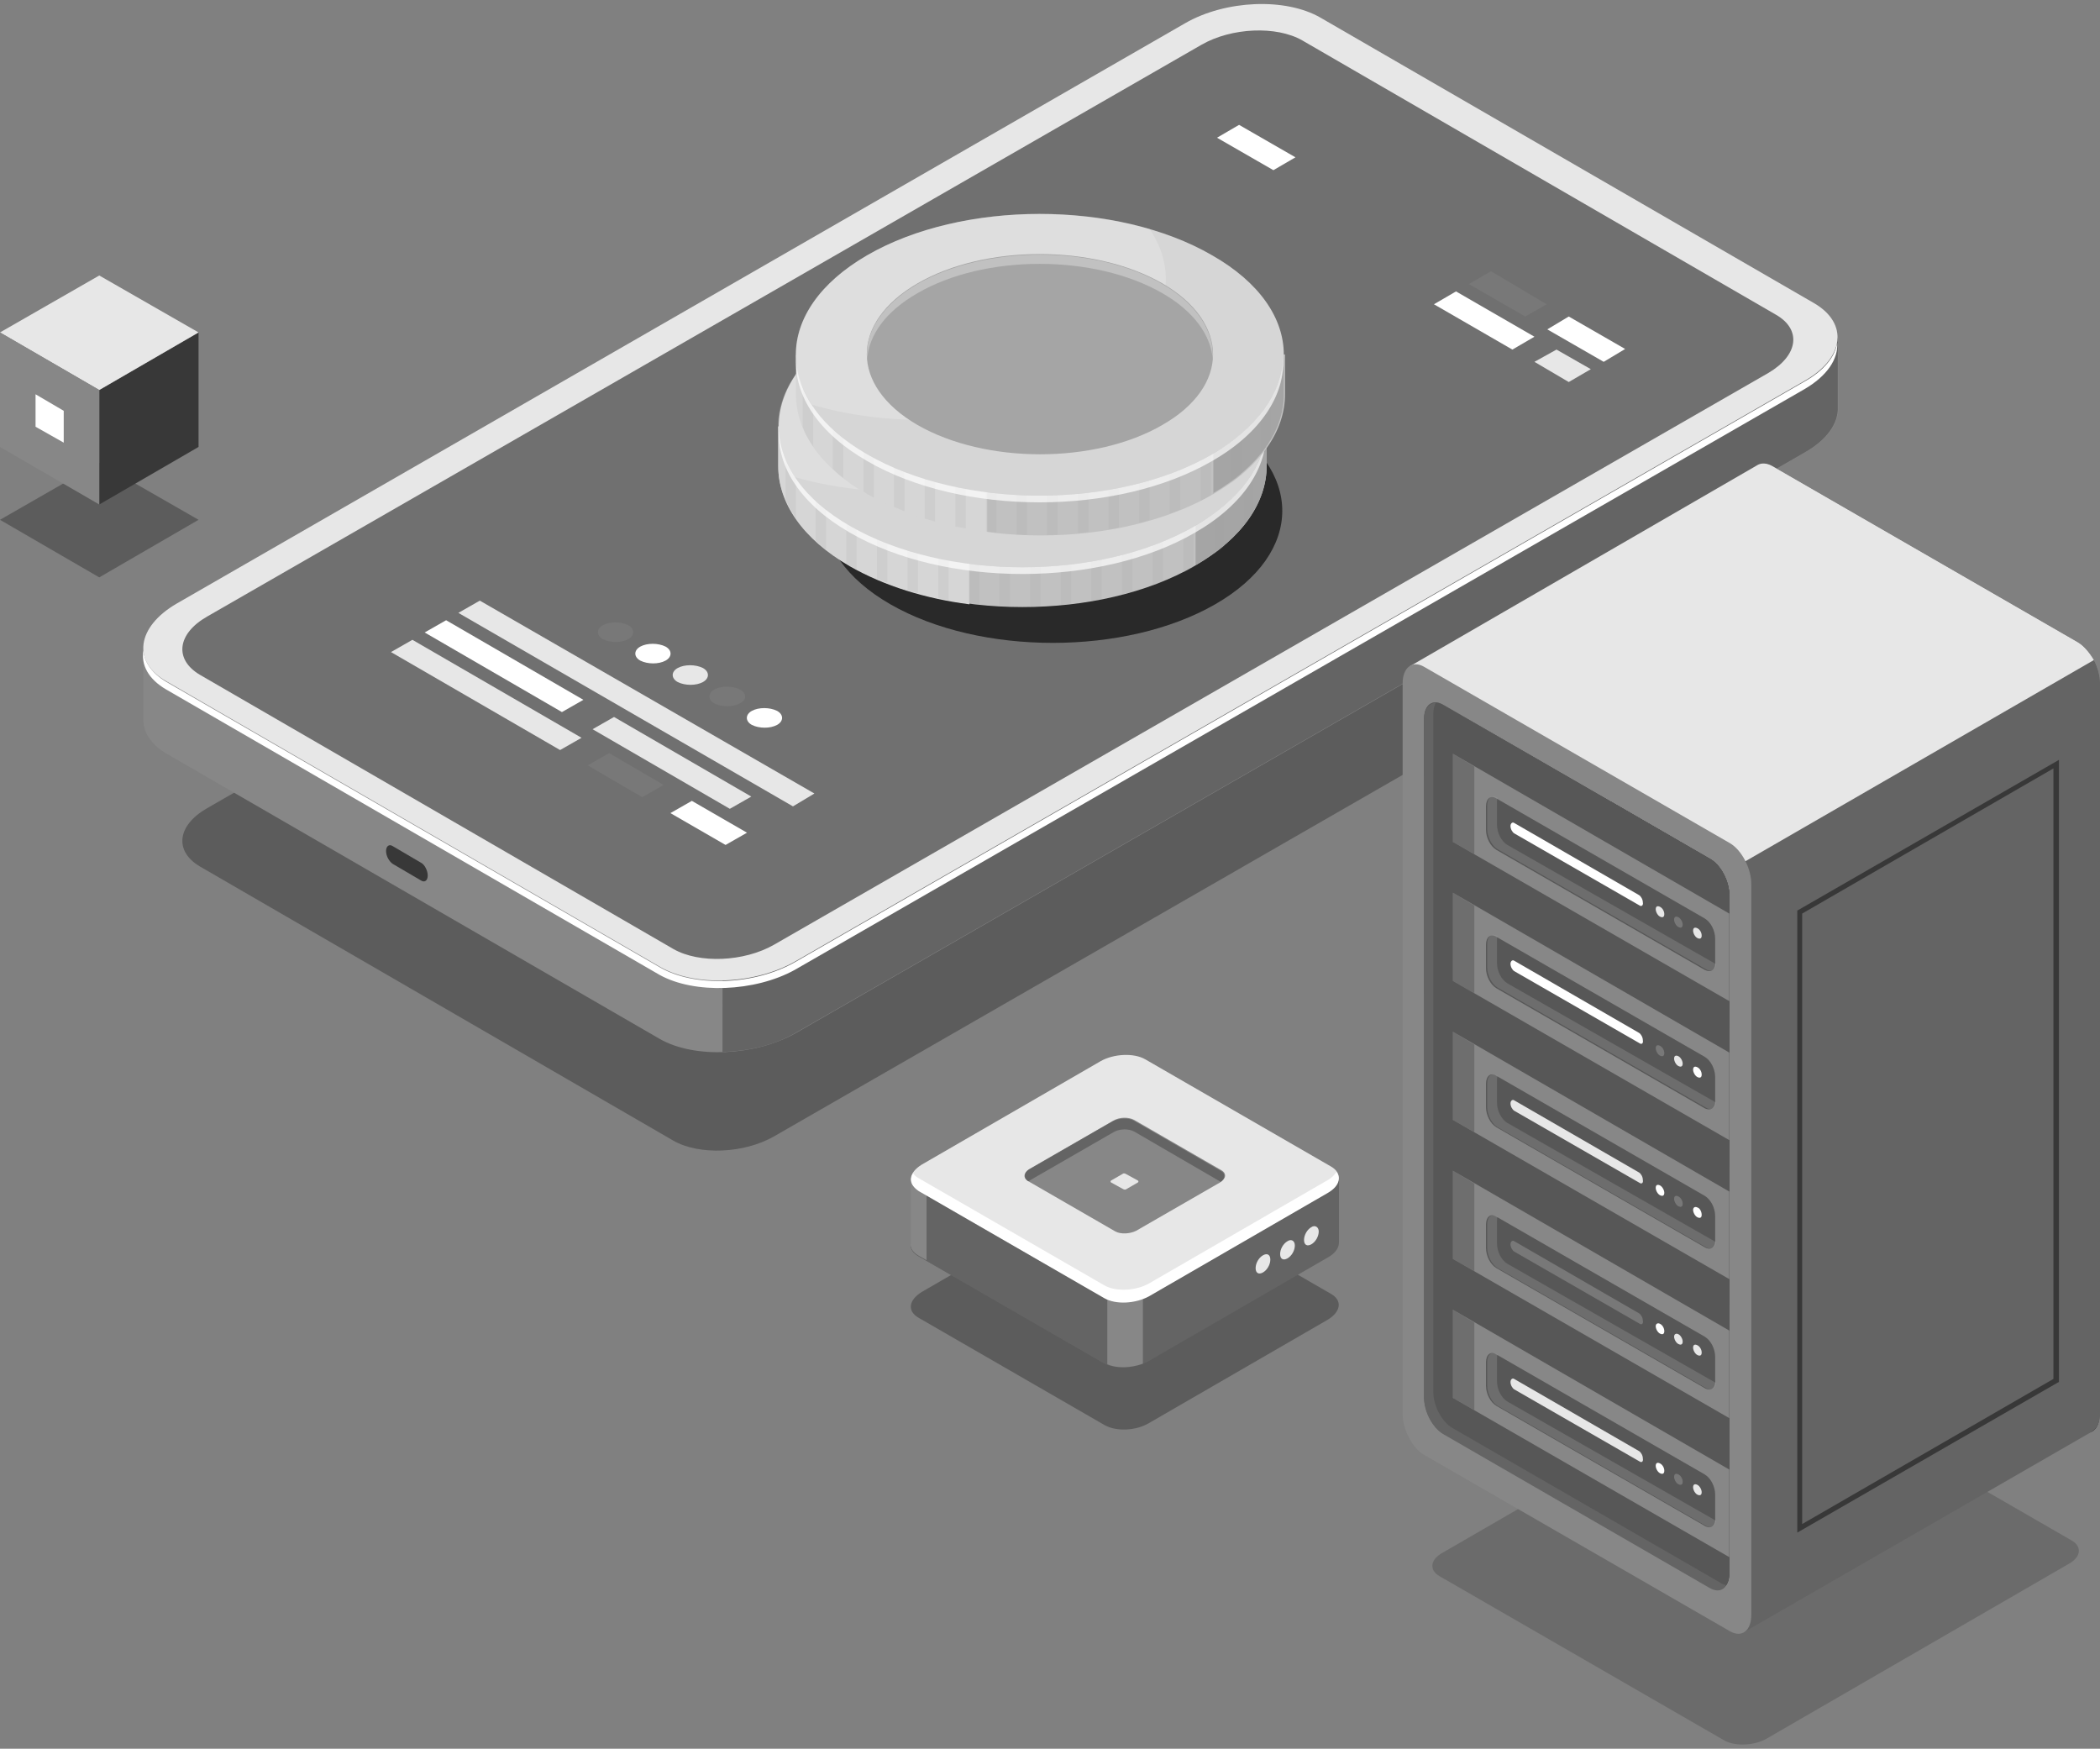 <svg width="496" height="413" viewBox="0 0 496 413" fill="none" xmlns="http://www.w3.org/2000/svg">
<rect x="0" y="0" width="496" height="413" fill="#808080" stroke="none"/>
<path opacity="0.5" d="M419.447 119.584L307.566 54.797C301.487 51.326 290.921 51.76 283.829 55.809L48.921 190.878C41.829 194.928 41.105 201.001 47.184 204.617L159.066 269.404C165.145 272.874 175.71 272.441 182.803 268.391L417.71 133.322C424.803 129.273 425.526 123.054 419.447 119.584Z" fill="#383838"/>
<path d="M155.882 245.398L39.369 178.008C35.605 175.838 33.724 172.801 33.869 169.765V152.845L40.382 160.365C40.816 160.075 41.25 159.786 41.684 159.497L280.066 22.403C289.474 16.907 303.803 16.329 312.053 21.101L426.974 87.624C429.29 85.021 434.211 79.67 434.211 79.67V96.156C434.355 99.916 431.75 103.821 426.395 106.857L188.013 243.952C178.316 249.447 163.987 250.025 155.882 245.398Z" fill="#878787"/>
<path d="M92.776 204.038L99.434 207.943C100.303 208.521 101.026 207.943 101.026 206.786C101.026 205.629 100.303 204.183 99.434 203.749L92.776 199.844C91.908 199.266 91.184 199.844 91.184 201.001C91.184 202.158 91.908 203.46 92.776 204.038Z" fill="#383838"/>
<path d="M279.921 22.403C289.329 16.907 303.658 16.329 311.908 21.101L426.829 87.624C429.145 85.021 434.066 79.67 434.066 79.67V96.156C434.211 99.916 431.606 103.821 426.25 106.857L187.869 243.952C182.948 246.844 176.724 248.29 170.645 248.435L170.79 85.31L279.921 22.403Z" fill="#646464"/>
<path d="M428.421 71.572L311.908 4.182C303.658 -0.591 289.474 -0.012 279.921 5.483L41.684 142.577C32.276 148.073 31.119 156.316 39.369 160.943L155.882 228.333C164.132 233.106 178.316 232.527 187.869 227.032L426.25 89.938C435.658 84.587 436.671 76.344 428.421 71.572Z" fill="#E7E7E7"/>
<path d="M155.737 230.213L39.224 162.823C35.026 160.365 33.29 157.039 33.868 153.568C34.013 156.316 35.895 159.063 39.368 161.088L155.882 228.478C164.132 233.25 178.316 232.672 187.869 227.176L426.25 90.082C430.882 87.479 433.487 84.153 433.921 80.972C434.211 84.732 431.605 88.781 426.105 91.962L187.724 229.056C178.316 234.263 163.987 234.841 155.737 230.213Z" fill="white"/>
<path d="M419.447 74.319L307.566 9.532C301.487 6.062 290.921 6.495 283.829 10.544L48.921 145.614C41.829 149.663 41.105 155.737 47.184 159.352L159.066 224.14C165.145 227.61 175.71 227.176 182.803 223.127L417.71 88.058C424.803 83.864 425.526 77.79 419.447 74.319Z" fill="#707070"/>
<path d="M187.289 190.444L108.263 144.746L113.329 141.854L192.355 187.408L187.289 190.444Z" fill="#E7E7E7"/>
<path d="M132.29 177.14L92.342 154.002L97.408 151.109L137.355 174.248L132.29 177.14Z" fill="#E7E7E7"/>
<path d="M151.684 188.275L138.803 180.755L143.869 177.863L156.75 185.383L151.684 188.275Z" fill="#787878"/>
<path d="M171.369 199.555L158.342 192.035L163.408 189.143L176.434 196.663L171.369 199.555Z" fill="white"/>
<path d="M132.724 168.174L100.303 149.374L105.369 146.482L137.79 165.282L132.724 168.174Z" fill="white"/>
<path d="M172.382 191.023L139.961 172.223L145.027 169.331L177.448 188.131L172.382 191.023Z" fill="#E7E7E7"/>
<path d="M148.355 150.965C146.763 151.832 144.158 151.832 142.421 150.965C140.829 150.097 140.829 148.506 142.421 147.639C144.013 146.771 146.618 146.771 148.355 147.639C149.947 148.506 149.947 150.097 148.355 150.965Z" fill="#787878"/>
<path d="M157.184 156.026C155.592 156.894 152.987 156.894 151.25 156.026C149.658 155.159 149.658 153.568 151.25 152.7C152.842 151.833 155.448 151.833 157.184 152.7C158.777 153.568 158.777 155.159 157.184 156.026Z" fill="white"/>
<path d="M166.013 161.088C164.421 161.955 161.816 161.955 160.079 161.088C158.487 160.22 158.487 158.629 160.079 157.762C161.671 156.894 164.276 156.894 166.013 157.762C167.605 158.629 167.605 160.22 166.013 161.088Z" fill="#E7E7E7"/>
<path d="M174.698 166.149C173.106 167.017 170.5 167.017 168.763 166.149C167.171 165.282 167.171 163.691 168.763 162.823C170.356 161.955 172.961 161.955 174.698 162.823C176.434 163.691 176.434 165.282 174.698 166.149Z" fill="#787878"/>
<path d="M183.526 171.211C181.934 172.078 179.329 172.078 177.592 171.211C176 170.343 176 168.752 177.592 167.885C179.184 167.017 181.789 167.017 183.526 167.885C185.118 168.752 185.118 170.343 183.526 171.211Z" fill="white"/>
<path d="M360.25 74.753L346.934 67.089L352.145 64.052L365.316 71.861L360.25 74.753Z" fill="#787878"/>
<path d="M378.776 85.455L365.46 77.79L370.526 74.753L383.842 82.418L378.776 85.455Z" fill="white"/>
<path d="M300.763 40.191L287.447 32.526L292.658 29.489L305.974 37.154L300.763 40.191Z" fill="white"/>
<path d="M357.21 82.562L338.684 71.861L343.895 68.824L362.421 79.525L357.21 82.562Z" fill="white"/>
<path d="M370.526 90.227L362.421 85.455L367.631 82.562L375.737 87.19L370.526 90.227Z" fill="#E7E7E7"/>
<path opacity="0.5" d="M23.447 136.359L0 122.765L23.447 109.316L46.895 122.765L23.447 136.359Z" fill="#383838"/>
<path d="M46.895 105.556L23.447 119.15V92.107L46.895 78.513V105.556Z" fill="#383838"/>
<path d="M23.447 92.107L0 78.513L23.447 65.064L46.895 78.513L23.447 92.107Z" fill="#E7E7E7"/>
<path d="M23.447 119.15L0 105.556V78.513L23.447 92.107V119.15Z" fill="#878787"/>
<path d="M15.052 104.544L8.395 100.784V93.119L15.052 97.024V104.544Z" fill="white"/>
<path d="M287.013 142.722C265.882 154.869 231.434 154.869 210.303 142.722C189.171 130.574 189.171 110.762 210.303 98.47C231.434 86.322 265.882 86.322 287.013 98.47C308.145 110.762 308.145 130.574 287.013 142.722Z" fill="#292929"/>
<path d="M299.026 100.639H296.711C294.105 95.433 289.184 90.661 282.237 86.467C259.803 73.452 223.184 73.452 200.75 86.467C193.658 90.516 188.882 95.433 186.276 100.639H183.816V110.039C183.816 118.571 189.461 127.104 200.75 133.611C223.184 146.626 259.803 146.626 282.237 133.611C293.526 127.104 299.171 118.571 299.171 110.039V100.639H299.026Z" fill="#C1C1C1"/>
<path d="M228.974 77.645C218.553 78.947 208.711 81.984 200.75 86.612C193.658 90.661 188.882 95.578 186.276 100.784H183.816V110.184C183.816 118.716 189.461 127.248 200.75 133.756C208.855 138.383 218.697 141.42 228.974 142.722V77.645Z" fill="#D6D6D6"/>
<path d="M282.382 133.467C293.527 126.959 299.171 118.571 299.171 110.039V100.639H296.711C294.54 96.301 290.632 92.107 285.132 88.347H282.382V133.467Z" fill="#A5A5A5"/>
<g opacity="0.4">
<path opacity="0.4" d="M296.131 99.627C295.408 98.47 294.539 97.168 293.671 96.011V124.211C294.684 123.054 295.408 121.753 296.131 120.596V99.627Z" fill="#A5A5A5"/>
<path opacity="0.4" d="M200.75 86.612C197.566 88.347 194.961 90.371 192.645 92.396V127.682C193.369 128.405 194.237 129.128 195.106 129.851V91.528H199.882V133.033C200.171 133.177 200.461 133.322 200.75 133.611C201.329 133.9 201.908 134.19 202.342 134.479V91.528H207.119V136.648C207.987 136.937 208.711 137.371 209.579 137.66V91.528H214.356V139.396C215.224 139.685 215.948 139.83 216.816 140.119V91.528H221.592V141.276C222.461 141.42 223.184 141.565 224.053 141.709V91.528H228.829V142.433C229.698 142.577 230.421 142.577 231.29 142.722V91.528H236.066V143.156C236.935 143.156 237.803 143.3 238.527 143.3V91.528H243.303V143.3C244.171 143.3 245.04 143.3 245.763 143.156V91.528H250.54V142.866C251.408 142.722 252.277 142.722 253 142.577V91.528H257.777V141.999C258.645 141.854 259.513 141.709 260.237 141.565V91.528H265.013V140.408C265.882 140.263 266.75 139.974 267.474 139.685V91.528H272.25V138.239C273.119 137.95 273.987 137.66 274.711 137.226V91.528H279.487V135.202C280.356 134.768 281.224 134.334 281.948 133.9V91.528H286.724V130.863C287.592 130.285 288.461 129.562 289.185 128.983V91.528H289.619C287.592 89.793 285.132 88.058 282.527 86.467C277.316 83.43 271.237 81.116 264.869 79.525H218.698C212.04 81.261 205.961 83.575 200.75 86.612Z" fill="#A5A5A5"/>
<path opacity="0.4" d="M188.013 97.747C187.29 98.759 186.711 99.627 186.276 100.639H185.553V117.848C186.132 119.439 187 120.885 188.013 122.331V97.747Z" fill="#A5A5A5"/>
</g>
<path d="M282.237 124.211C259.803 137.226 223.185 137.226 200.75 124.211C178.316 111.196 178.316 90.227 200.75 77.212C223.185 64.196 259.803 64.196 282.237 77.212C304.672 90.227 304.672 111.196 282.237 124.211Z" fill="#D6D6D6"/>
<path opacity="0.2" d="M254.303 106.424C270.803 96.879 275.29 82.996 267.329 71.138C245.763 64.775 218.698 66.944 200.605 77.356C184.105 86.901 179.619 100.784 187.579 112.642C209.29 118.86 236.355 116.836 254.303 106.424Z" fill="white"/>
<path opacity="0.7" d="M282.237 124.211C259.803 137.226 223.184 137.226 200.75 124.211C189.895 117.993 184.25 109.75 183.961 101.507C183.527 110.328 189.171 119.15 200.75 125.802C223.184 138.817 259.803 138.817 282.237 125.802C293.816 119.15 299.461 110.184 299.027 101.507C298.737 109.75 293.092 117.848 282.237 124.211Z" fill="white"/>
<path d="M270.369 117.414C254.448 126.67 228.54 126.67 212.474 117.414C196.553 108.159 196.553 93.264 212.474 84.008C228.395 74.753 254.303 74.753 270.369 84.008C286.29 93.264 286.29 108.159 270.369 117.414Z" fill="#A5A5A5"/>
<path d="M212.474 86.178C228.395 76.922 254.303 76.922 270.369 86.178C277.895 90.516 281.803 96.156 282.237 101.796C282.671 95.433 278.764 88.925 270.369 84.008C254.448 74.753 228.54 74.753 212.474 84.008C204.079 88.925 200.027 95.433 200.606 101.796C201.04 96.011 205.092 90.516 212.474 86.178Z" fill="#C1C1C1"/>
<path d="M261.54 89.504L258.356 90.371L259.224 90.661L256.185 92.396C253.724 91.095 250.974 90.516 248.369 90.516C245.619 90.516 243.158 91.239 240.843 92.541C239.974 93.119 239.106 93.698 238.527 94.132C237.948 94.71 237.514 95.288 237.369 95.867C237.079 96.445 236.935 97.024 236.935 97.602C236.935 98.181 236.935 98.759 236.935 99.482L237.369 102.374C237.514 103.242 237.514 103.821 237.514 104.399C237.514 104.978 237.224 105.411 236.79 105.99C236.356 106.568 235.777 107.002 234.908 107.581C233.461 108.448 232.158 108.448 231 107.87C230.132 107.436 229.987 106.713 230.277 105.99C230.711 105.267 231.869 104.254 233.75 103.242V101.073L231 102.085L227.093 100.495C224.777 101.941 223.185 103.387 222.461 104.688L222.027 104.254V106.424C222.027 107.87 223.185 109.316 225.356 110.762L223.764 111.63L221.737 110.618V112.787L223.619 113.799L227.237 111.63C229.553 112.642 232.014 113.221 234.619 113.076C237.224 112.931 239.54 112.353 241.566 111.196C242.579 110.617 243.448 110.039 244.027 109.316C244.606 108.738 245.185 108.014 245.474 107.291C245.764 106.568 245.908 105.99 246.053 105.267C246.053 104.688 246.053 103.965 246.053 103.098L245.764 100.35C245.764 99.771 245.619 99.338 245.619 99.193C245.619 98.904 245.619 98.615 245.764 98.181C245.908 97.747 246.053 97.313 246.343 97.024C246.632 96.735 247.066 96.301 247.645 96.011C248.224 95.722 248.948 95.433 249.672 95.288C250.395 95.144 251.119 95.288 251.698 95.578C251.987 95.722 252.277 95.867 252.277 96.011C252.422 96.156 252.422 96.301 252.422 96.301L249.237 97.024V99.193L255.75 102.085C256.329 101.796 256.764 101.507 257.198 101.073C257.632 100.784 258.066 100.495 258.5 100.061C258.935 99.627 259.369 99.193 259.658 98.904C259.948 98.47 260.093 98.036 260.237 97.602C260.237 97.313 260.382 97.168 260.382 97.024V94.999L259.514 95.144C259.079 94.565 258.5 94.132 257.777 93.698L261.25 91.673V89.504H261.54Z" fill="#C1C1C1"/>
<path d="M221.882 110.617L225.5 108.593C223.04 107.002 221.882 105.411 222.171 103.821C222.461 102.23 224.053 100.495 227.237 98.47L233.895 101.218C232.013 102.374 230.856 103.242 230.421 103.965C229.987 104.688 230.277 105.267 231.145 105.845C232.303 106.568 233.606 106.424 235.053 105.556C235.921 105.122 236.5 104.544 236.934 103.965C237.369 103.387 237.513 102.808 237.658 102.374C237.658 101.796 237.658 101.218 237.513 100.35L237.079 97.458C236.934 96.734 236.934 96.156 237.079 95.578C237.079 94.999 237.224 94.565 237.513 93.842C237.803 93.264 238.092 92.685 238.671 92.107C239.25 91.528 239.974 90.95 240.987 90.516C243.303 89.215 245.908 88.492 248.513 88.492C251.263 88.492 253.869 89.07 256.329 90.371L259.803 88.347L261.684 89.504L258.211 91.528C258.934 91.962 259.513 92.541 259.948 92.975C260.382 93.553 260.671 93.987 260.671 94.421C260.816 94.855 260.816 95.288 260.671 95.867C260.527 96.301 260.382 96.734 260.092 97.168C259.803 97.602 259.513 97.891 258.934 98.325C258.5 98.759 258.066 99.048 257.632 99.338C257.198 99.627 256.763 99.916 256.184 100.35L249.671 97.458C250.106 97.168 250.54 96.879 250.829 96.734C251.119 96.59 251.408 96.301 251.842 96.011C252.132 95.722 252.421 95.578 252.566 95.433C252.711 95.288 252.856 94.999 252.856 94.855C252.856 94.71 252.856 94.421 252.711 94.276C252.566 94.132 252.421 93.987 252.132 93.842C251.553 93.553 250.829 93.408 250.106 93.553C249.382 93.698 248.658 93.842 248.079 94.276C247.5 94.565 247.066 94.999 246.777 95.288C246.487 95.578 246.198 96.011 246.198 96.445C246.053 96.879 246.053 97.313 246.053 97.458C246.053 97.747 246.053 98.181 246.198 98.615L246.487 101.362C246.632 102.085 246.632 102.808 246.487 103.531C246.487 104.11 246.198 104.833 245.908 105.556C245.619 106.279 245.184 106.858 244.461 107.581C243.882 108.159 243.013 108.882 242 109.461C239.974 110.617 237.658 111.196 235.053 111.341C232.448 111.485 229.987 110.907 227.671 109.894L224.053 112.064L221.882 110.617Z" fill="#D6D6D6"/>
<path d="M303.224 83.719H300.908C298.303 78.513 293.382 73.741 286.435 69.547C264 56.532 227.382 56.532 204.948 69.547C197.856 73.596 193.079 78.513 190.474 83.719H188.158V93.119C188.158 101.651 193.803 110.184 205.092 116.691C227.527 129.707 264.145 129.707 286.579 116.691C297.869 110.184 303.513 101.651 303.513 93.119V83.719H303.224Z" fill="#C1C1C1"/>
<path d="M233.026 60.726C222.605 62.027 212.763 65.064 204.803 69.692C197.711 73.741 192.934 78.658 190.329 83.864H188.013V93.264C188.013 101.796 193.658 110.328 204.947 116.836C213.053 121.464 222.895 124.5 233.171 125.802V60.726H233.026Z" fill="#D6D6D6"/>
<path d="M286.435 116.547C297.579 110.039 303.224 101.651 303.224 93.119V83.719H300.908C298.737 79.381 294.829 75.187 289.329 71.427H286.579V116.547H286.435Z" fill="#A5A5A5"/>
<g opacity="0.4">
<path opacity="0.4" d="M300.184 82.707C299.46 81.55 298.592 80.249 297.724 79.092V107.291C298.737 106.134 299.46 104.833 300.184 103.676V82.707Z" fill="#A5A5A5"/>
<path opacity="0.4" d="M204.803 69.692C201.619 71.427 199.014 73.452 196.698 75.476V110.762C197.421 111.485 198.29 112.208 199.158 112.931V74.609H203.935V116.113C204.224 116.257 204.514 116.402 204.803 116.691C205.382 116.98 205.961 117.27 206.395 117.559V74.609H211.171V119.728C212.04 120.017 212.764 120.451 213.632 120.74V74.609H218.408V122.476C219.277 122.765 220 122.91 220.869 123.199V74.609H225.645V124.356C226.514 124.5 227.237 124.645 228.106 124.79V74.609H232.882V125.513C233.75 125.657 234.474 125.657 235.343 125.802V74.609H240.119V126.236C240.987 126.236 241.856 126.38 242.579 126.38V74.609H247.356V126.38C248.224 126.38 249.092 126.38 249.816 126.236V74.609H254.592V125.947C255.461 125.802 256.329 125.802 257.053 125.657V74.609H261.829V125.079C262.698 124.934 263.566 124.79 264.29 124.645V74.609H269.066V123.488C269.935 123.344 270.803 123.054 271.527 122.765V74.609H276.303V121.319C277.171 121.03 278.04 120.74 278.764 120.307V74.609H283.54V118.282C284.408 117.848 285.277 117.414 286 116.98V74.609H290.777V113.944C291.645 113.365 292.514 112.642 293.237 112.064V74.609H293.671C291.645 72.873 289.185 71.138 286.579 69.547C281.369 66.51 275.29 64.196 268.921 62.606H222.75C216.092 64.341 210.014 66.655 204.803 69.692Z" fill="#A5A5A5"/>
<path opacity="0.4" d="M192.066 80.827C191.342 81.839 190.763 82.707 190.329 83.719H189.605V100.928C190.184 102.519 191.053 103.965 192.066 105.411V80.827Z" fill="#A5A5A5"/>
</g>
<path d="M286.29 107.291C263.855 120.307 227.237 120.307 204.803 107.291C182.368 94.276 182.368 73.307 204.803 60.292C227.237 47.276 263.855 47.276 286.29 60.292C308.868 73.162 308.868 94.276 286.29 107.291Z" fill="#D6D6D6"/>
<path opacity="0.2" d="M258.5 89.359C275 79.815 279.487 65.932 271.526 54.073C249.961 47.71 222.895 49.88 204.803 60.292C188.303 69.836 183.816 83.719 191.776 95.578C213.342 101.941 240.408 99.771 258.5 89.359Z" fill="white"/>
<path opacity="0.7" d="M286.29 107.291C263.856 120.307 227.237 120.307 204.803 107.291C193.948 101.073 188.303 92.83 188.014 84.587C187.579 93.408 193.224 102.23 204.803 108.882C227.237 121.897 263.856 121.897 286.29 108.882C297.869 102.23 303.514 93.264 303.079 84.587C302.79 92.83 297.145 100.928 286.29 107.291Z" fill="white"/>
<path d="M274.566 100.35C258.645 109.605 232.737 109.605 216.671 100.35C200.75 91.095 200.75 76.199 216.671 66.944C232.592 57.689 258.5 57.689 274.566 66.944C290.487 76.199 290.487 91.239 274.566 100.35Z" fill="#A5A5A5"/>
<path d="M216.671 69.258C232.592 60.002 258.5 60.002 274.566 69.258C282.092 73.596 286 79.236 286.434 84.876C286.869 78.513 282.961 72.005 274.566 67.089C258.645 57.833 232.737 57.833 216.671 67.089C208.277 72.005 204.224 78.513 204.803 84.876C205.237 79.092 209.145 73.596 216.671 69.258Z" fill="#C1C1C1"/>
<path opacity="0.5" d="M260.816 336.526L216.96 311.219C214.21 309.628 214.644 307.025 217.684 305.145L259.947 280.705C262.987 278.97 267.763 278.681 270.513 280.271L314.368 305.579C317.118 307.17 316.684 309.773 313.644 311.653L271.381 336.092C268.197 337.972 263.566 338.117 260.816 336.526Z" fill="#383838"/>
<path d="M316.25 293.431V278.391H282.382L270.658 271.595C267.908 270.004 263.276 270.293 260.092 272.028L249.092 278.391H215.079V293.865C214.934 294.877 215.658 295.89 216.816 296.613L260.671 321.92C263.421 323.511 268.053 323.222 271.237 321.486L313.5 297.047C315.382 296.034 316.25 294.733 316.25 293.431Z" fill="#646464"/>
<path d="M265.737 270.582C263.71 270.582 261.684 271.161 260.092 272.028L249.092 278.391H215.079V293.865C214.934 294.877 215.658 295.89 216.816 296.613L260.671 321.92C261.974 322.643 263.71 322.933 265.592 322.933V270.582H265.737Z" fill="#646464"/>
<path d="M218.987 278.247H215.079V293.721C214.934 294.733 215.658 295.745 216.816 296.468L218.842 297.625V278.247H218.987Z" fill="#878787"/>
<path d="M261.54 322.209C263.855 323.222 267.184 323.077 269.934 322.065V304.567H261.54V322.209Z" fill="#878787"/>
<path d="M260.816 306.447L216.96 281.139C214.21 279.548 214.644 276.945 217.684 275.065L259.947 250.626C262.987 248.89 267.763 248.601 270.513 250.192L314.368 275.499C317.118 277.09 316.684 279.693 313.644 281.573L271.381 306.013C268.197 307.748 263.566 308.037 260.816 306.447Z" fill="#E7E7E7"/>
<path d="M313.645 278.681L271.382 303.12C268.342 304.856 263.566 305.145 260.816 303.554L216.96 278.247C216.382 277.958 215.947 277.524 215.658 277.09C214.789 278.536 215.224 280.127 216.96 281.284L260.816 306.591C263.566 308.182 268.197 307.893 271.382 306.157L313.645 281.718C316.105 280.271 316.829 278.391 315.671 276.801C315.237 277.379 314.658 278.102 313.645 278.681Z" fill="white"/>
<path d="M300.04 297.481C300.04 298.637 299.316 299.939 298.303 300.517C297.29 301.096 296.566 300.662 296.566 299.505C296.566 298.348 297.29 297.047 298.303 296.468C299.316 295.89 300.04 296.324 300.04 297.481Z" fill="#E7E7E7"/>
<path d="M305.829 294.154C305.829 295.311 305.105 296.613 304.092 297.191C303.079 297.77 302.355 297.336 302.355 296.179C302.355 295.022 303.079 293.721 304.092 293.142C304.961 292.564 305.829 292.998 305.829 294.154Z" fill="#E7E7E7"/>
<path d="M311.474 290.828C311.474 291.985 310.75 293.287 309.737 293.865C308.724 294.444 308 294.01 308 292.853C308 291.696 308.724 290.394 309.737 289.816C310.605 289.238 311.474 289.816 311.474 290.828Z" fill="#E7E7E7"/>
<path d="M263.421 290.828L242.869 278.97C241.566 278.247 241.711 276.945 243.158 276.078L262.987 264.653C264.434 263.785 266.605 263.785 267.908 264.508L288.461 276.367C289.763 277.09 289.619 278.391 288.171 279.259L268.342 290.684C266.895 291.407 264.724 291.551 263.421 290.828Z" fill="#878787"/>
<path d="M265.303 280.85L262.408 279.259C262.263 279.115 262.263 278.97 262.408 278.825L265.158 277.235C265.303 277.09 265.592 277.09 265.882 277.235L268.776 278.825C268.921 278.97 268.921 279.115 268.776 279.259L266.026 280.85C265.882 280.995 265.592 280.995 265.303 280.85Z" fill="#E7E7E7"/>
<path d="M242.869 278.97C243.014 278.97 243.158 278.825 243.158 278.825L262.987 267.401C264.435 266.533 266.606 266.533 267.908 267.256L288.316 279.115C289.474 278.247 289.474 277.09 288.316 276.511L267.764 264.653C266.461 263.93 264.29 264.075 262.842 264.798L243.014 276.222C241.856 276.945 241.711 278.247 242.869 278.97Z" fill="#646464"/>
<path opacity="0.5" d="M407.421 411.132L339.974 372.231C337.513 370.785 337.803 368.327 340.698 366.736L412.198 325.376C415.092 323.785 419.434 323.496 421.895 324.942L489.342 363.844C491.803 365.29 491.513 367.748 488.619 369.339L417.119 410.698C414.224 412.289 409.882 412.434 407.421 411.132Z" fill="#575757"/>
<path d="M490.789 337.813L418.566 296.164C415.816 294.573 413.5 290.235 413.5 286.475V113.95C413.5 110.19 415.816 108.455 418.566 110.046L490.789 151.695C493.539 153.285 495.855 157.624 495.855 161.384V333.908C496 337.668 493.684 339.404 490.789 337.813Z" fill="url(#paint0_linear_735_782)"/>
<path d="M490.79 151.695L418.566 110.046C417.263 109.323 416.105 109.323 415.237 109.757L333.026 157.335L336.934 171.651L412.053 385.391L494.118 338.102L494.263 337.958C495.276 337.379 496 335.933 496 333.908V161.528C496 157.768 493.684 153.43 490.79 151.695Z" fill="#646464"/>
<path d="M490.79 151.695L418.566 110.046C417.263 109.323 416.105 109.323 415.237 109.757L333.026 157.335L336.934 171.651L357.632 230.365L361.54 232.679L494.553 155.888C493.54 154.153 492.237 152.562 490.79 151.695Z" fill="#E7E7E7"/>
<path d="M408.579 385.246L336.355 343.598C333.605 342.007 331.29 337.668 331.29 333.908V161.384C331.29 157.624 333.605 155.888 336.355 157.479L408.579 199.128C411.329 200.719 413.645 205.057 413.645 208.817V381.342C413.645 385.246 411.329 386.837 408.579 385.246Z" fill="#878787"/>
<path d="M403.948 374.834L340.842 338.536C338.382 337.09 336.355 333.33 336.355 330.004V169.771C336.355 166.445 338.382 164.999 340.842 166.445L403.948 202.888C406.408 204.334 408.434 208.094 408.434 211.42V371.653C408.434 374.834 406.408 376.28 403.948 374.834Z" fill="url(#paint1_linear_735_782)"/>
<path d="M403.948 374.834L340.842 338.536C338.382 337.09 336.355 333.33 336.355 330.004V169.771C336.355 166.445 338.382 164.999 340.842 166.445L403.948 202.888C406.408 204.334 408.434 208.094 408.434 211.42V371.653C408.434 374.834 406.408 376.28 403.948 374.834Z" fill="url(#paint2_linear_735_782)"/>
<path d="M403.948 374.834L340.842 338.536C338.382 337.09 336.355 333.33 336.355 330.004V169.771C336.355 166.445 338.382 164.999 340.842 166.445L403.948 202.888C406.408 204.334 408.434 208.094 408.434 211.42V371.653C408.434 374.834 406.408 376.28 403.948 374.834Z" fill="#575757"/>
<path d="M406.119 373.677L343.013 337.235C340.553 335.788 338.527 332.028 338.527 328.702V168.615C338.527 167.458 338.816 166.59 339.105 166.011C337.513 166.011 336.355 167.458 336.355 169.916V330.148C336.355 333.475 338.382 337.235 340.842 338.681L403.948 375.123C405.54 375.991 406.987 375.702 407.711 374.4C407.277 374.256 406.698 374.111 406.119 373.677Z" fill="#646464"/>
<path d="M403.948 301.37L380.5 287.776L343.158 309.324L408.435 346.924V309.758C408.435 306.576 406.408 302.816 403.948 301.37Z" fill="#575757"/>
<path d="M403.948 268.543L380.5 254.949L343.158 276.497L408.435 314.096V276.93C408.435 273.749 406.408 269.844 403.948 268.543Z" fill="#575757"/>
<path d="M403.948 235.715L380.5 222.122L343.158 243.669L408.435 281.269V244.103C408.435 240.922 406.408 237.017 403.948 235.715Z" fill="#575757"/>
<path d="M403.948 202.888L380.5 189.294L343.158 210.842L408.435 248.441V211.276C408.435 208.094 406.408 204.19 403.948 202.888Z" fill="#575757"/>
<path d="M403.948 202.888L351.987 172.953L343.158 178.014L408.435 215.614V211.276C408.435 208.094 406.408 204.19 403.948 202.888Z" fill="#575757"/>
<path d="M408.435 215.759L343.158 178.014V198.839L408.435 236.439V215.759Z" fill="#878787"/>
<path d="M408.435 248.586L343.158 210.842V231.666L408.435 269.266V248.586Z" fill="#878787"/>
<path d="M408.435 281.414L343.158 243.669V264.494L408.435 302.093V281.414Z" fill="#878787"/>
<path d="M408.435 314.241L343.158 276.497V297.321L408.435 334.921V314.241Z" fill="#878787"/>
<path d="M408.435 347.068L343.158 309.324V330.148L408.435 367.748V347.068Z" fill="#878787"/>
<path d="M402.645 229.063L353.434 200.719C351.987 199.851 350.974 197.827 350.974 195.947V190.451C350.974 188.571 352.132 187.704 353.434 188.571L402.645 216.916C404.092 217.783 405.105 219.808 405.105 221.688V227.183C405.25 229.063 404.092 229.786 402.645 229.063Z" fill="#575757"/>
<path opacity="0.3" d="M356.039 199.562C354.592 198.694 353.579 196.67 353.579 194.79V189.294C353.579 189.005 353.579 188.716 353.724 188.427C352.276 187.559 351.263 188.427 351.263 190.307V195.802C351.263 197.682 352.421 199.851 353.724 200.574L402.934 228.919C404.092 229.642 405.105 229.063 405.395 227.762L356.039 199.562Z" fill="#A0A0A0"/>
<path d="M387.303 213.879L357.632 196.814C357.197 196.525 356.763 195.802 356.763 195.079C356.763 194.5 357.197 194.067 357.632 194.356L387.158 211.42C387.592 211.71 388.026 212.433 388.026 213.156C388.171 213.734 387.737 214.168 387.303 213.879Z" fill="white"/>
<path d="M402.645 261.746L353.434 233.402C351.987 232.534 350.974 230.509 350.974 228.629V223.134C350.974 221.254 352.132 220.386 353.434 221.254L402.645 249.598C404.092 250.466 405.105 252.491 405.105 254.371V259.866C405.25 261.601 404.092 262.469 402.645 261.746Z" fill="#575757"/>
<path opacity="0.3" d="M356.039 232.245C354.592 231.377 353.579 229.352 353.579 227.472V221.977C353.579 221.688 353.579 221.399 353.724 221.109C352.276 220.242 351.263 221.109 351.263 222.989V228.485C351.263 230.365 352.421 232.534 353.724 233.257L402.934 261.601C404.092 262.324 405.105 261.746 405.395 260.444L356.039 232.245Z" fill="#A0A0A0"/>
<path d="M387.303 246.417L357.632 229.352C357.197 229.063 356.763 228.34 356.763 227.617C356.763 227.039 357.197 226.605 357.632 226.894L387.158 243.959C387.592 244.248 388.026 244.971 388.026 245.694C388.171 246.417 387.737 246.706 387.303 246.417Z" fill="white"/>
<path d="M402.645 294.573L353.434 266.229C351.987 265.361 350.974 263.337 350.974 261.457V255.961C350.974 254.081 352.132 253.214 353.434 254.081L402.645 282.426C404.092 283.293 405.105 285.318 405.105 287.198V292.693C405.25 294.573 404.092 295.441 402.645 294.573Z" fill="#575757"/>
<path opacity="0.3" d="M356.039 265.217C354.592 264.349 353.579 262.324 353.579 260.444V254.949C353.579 254.66 353.579 254.371 353.724 254.081C352.276 253.214 351.263 254.081 351.263 255.961V261.457C351.263 263.337 352.421 265.506 353.724 266.229L402.934 294.573C404.092 295.296 405.105 294.718 405.395 293.416L356.039 265.217Z" fill="#A0A0A0"/>
<path d="M387.303 279.389L357.632 262.324C357.197 262.035 356.763 261.312 356.763 260.589C356.763 260.011 357.197 259.577 357.632 259.866L387.158 276.931C387.592 277.22 388.026 277.943 388.026 278.666C388.171 279.389 387.737 279.678 387.303 279.389Z" fill="#E7E7E7"/>
<path d="M402.645 327.835L353.434 299.49C351.987 298.623 350.974 296.598 350.974 294.718V289.223C350.974 287.343 352.132 286.475 353.434 287.343L402.645 315.687C404.092 316.555 405.105 318.579 405.105 320.459V325.955C405.25 327.835 404.092 328.702 402.645 327.835Z" fill="#575757"/>
<path opacity="0.3" d="M356.039 298.478C354.592 297.61 353.579 295.586 353.579 293.706V288.21C353.579 287.921 353.579 287.632 353.724 287.343C352.276 286.475 351.263 287.343 351.263 289.223V294.718C351.263 296.598 352.421 298.767 353.724 299.49L402.934 327.835C404.092 328.558 405.105 327.979 405.395 326.678L356.039 298.478Z" fill="#A0A0A0"/>
<path d="M387.303 312.65L357.632 295.586C357.197 295.296 356.763 294.573 356.763 293.85C356.763 293.272 357.197 292.838 357.632 293.127L387.158 310.192C387.592 310.481 388.026 311.204 388.026 311.927C388.171 312.65 387.737 312.939 387.303 312.65Z" fill="#787878"/>
<path d="M402.645 360.373L353.434 332.028C351.987 331.161 350.974 329.136 350.974 327.256V321.761C350.974 319.881 352.132 319.013 353.434 319.881L402.645 348.225C404.092 349.093 405.105 351.118 405.105 352.997V358.493C405.25 360.373 404.092 361.24 402.645 360.373Z" fill="#575757"/>
<path opacity="0.3" d="M356.039 331.016C354.592 330.148 353.579 328.124 353.579 326.244V320.749C353.579 320.459 353.579 320.17 353.724 319.881C352.276 319.013 351.263 319.881 351.263 321.761V327.256C351.263 329.136 352.421 331.305 353.724 332.028L402.934 360.373C404.092 361.096 405.105 360.517 405.395 359.216L356.039 331.016Z" fill="#A0A0A0"/>
<path d="M387.303 345.188L357.632 328.124C357.197 327.835 356.763 327.112 356.763 326.388C356.763 325.81 357.197 325.376 357.632 325.665L387.158 342.73C387.592 343.019 388.026 343.742 388.026 344.465C388.171 345.188 387.737 345.478 387.303 345.188Z" fill="#E7E7E7"/>
<path opacity="0.5" d="M343.158 178.014L348.224 181.051V201.731L343.158 198.839V178.014Z" fill="#575757"/>
<path opacity="0.5" d="M343.158 210.842L348.224 213.879V234.559L343.158 231.666V210.842Z" fill="#575757"/>
<path opacity="0.5" d="M343.158 243.669L348.224 246.706V267.386L343.158 264.494V243.669Z" fill="#575757"/>
<path opacity="0.5" d="M343.158 276.497L348.224 279.534V300.213L343.158 297.321V276.497Z" fill="#575757"/>
<path opacity="0.5" d="M343.158 309.324L348.224 312.361V333.041L343.158 330.148V309.324Z" fill="#575757"/>
<path d="M393.092 215.903C393.092 216.626 392.658 216.771 392.079 216.482C391.5 216.193 391.066 215.325 391.066 214.746C391.066 214.023 391.5 213.879 392.079 214.168C392.658 214.457 393.092 215.18 393.092 215.903Z" fill="#E7E7E7"/>
<path d="M397.435 218.362C397.435 219.085 397 219.229 396.421 218.94C395.842 218.651 395.408 217.783 395.408 217.205C395.408 216.482 395.842 216.337 396.421 216.626C397 216.916 397.435 217.783 397.435 218.362Z" fill="#787878"/>
<path d="M401.921 220.965C401.921 221.688 401.487 221.833 400.908 221.543C400.329 221.254 399.895 220.386 399.895 219.808C399.895 219.085 400.329 218.94 400.908 219.23C401.487 219.519 401.921 220.242 401.921 220.965Z" fill="#E7E7E7"/>
<path d="M393.092 248.731C393.092 249.454 392.658 249.598 392.079 249.309C391.5 249.02 391.066 248.152 391.066 247.574C391.066 246.851 391.5 246.706 392.079 246.995C392.658 247.285 393.092 248.008 393.092 248.731Z" fill="#787878"/>
<path d="M397.435 251.189C397.435 251.912 397 252.057 396.421 251.768C395.842 251.478 395.408 250.611 395.408 250.032C395.408 249.309 395.842 249.165 396.421 249.454C397 249.743 397.435 250.611 397.435 251.189Z" fill="#E7E7E7"/>
<path d="M401.921 253.792C401.921 254.515 401.487 254.66 400.908 254.371C400.329 254.081 399.895 253.214 399.895 252.635C399.895 251.912 400.329 251.768 400.908 252.057C401.487 252.346 401.921 253.069 401.921 253.792Z" fill="white"/>
<path d="M393.092 281.703C393.092 282.426 392.658 282.57 392.079 282.281C391.5 281.992 391.066 281.124 391.066 280.546C391.066 279.823 391.5 279.678 392.079 279.967C392.658 280.257 393.092 281.124 393.092 281.703Z" fill="white"/>
<path d="M397.435 284.306C397.435 285.029 397 285.174 396.421 284.884C395.842 284.595 395.408 283.727 395.408 283.149C395.408 282.426 395.842 282.281 396.421 282.57C397 282.86 397.435 283.583 397.435 284.306Z" fill="#787878"/>
<path d="M401.921 286.909C401.921 287.632 401.487 287.777 400.908 287.487C400.329 287.198 399.895 286.33 399.895 285.752C399.895 285.174 400.329 284.884 400.908 285.174C401.487 285.318 401.921 286.186 401.921 286.909Z" fill="white"/>
<path d="M393.092 314.386C393.092 315.109 392.658 315.253 392.079 314.964C391.5 314.675 391.066 313.807 391.066 313.229C391.066 312.65 391.5 312.361 392.079 312.65C392.658 312.939 393.092 313.662 393.092 314.386Z" fill="white"/>
<path d="M397.435 316.844C397.435 317.567 397 317.712 396.421 317.422C395.842 317.133 395.408 316.265 395.408 315.687C395.408 315.109 395.842 314.819 396.421 315.109C397 315.398 397.435 316.265 397.435 316.844Z" fill="#E7E7E7"/>
<path d="M401.921 319.447C401.921 320.17 401.487 320.315 400.908 320.025C400.329 319.736 399.895 318.869 399.895 318.29C399.895 317.567 400.329 317.422 400.908 317.712C401.487 318.001 401.921 318.724 401.921 319.447Z" fill="#E7E7E7"/>
<path d="M393.092 347.358C393.092 348.081 392.658 348.225 392.079 347.936C391.5 347.647 391.066 346.779 391.066 346.201C391.066 345.478 391.5 345.333 392.079 345.622C392.658 345.911 393.092 346.634 393.092 347.358Z" fill="white"/>
<path d="M397.435 349.961C397.435 350.684 397 350.828 396.421 350.539C395.842 350.25 395.408 349.382 395.408 348.804C395.408 348.081 395.842 347.936 396.421 348.225C397 348.514 397.435 349.238 397.435 349.961Z" fill="#787878"/>
<path d="M401.921 352.419C401.921 353.142 401.487 353.287 400.908 352.997C400.329 352.708 399.895 351.841 399.895 351.262C399.895 350.539 400.329 350.394 400.908 350.684C401.487 350.973 401.921 351.841 401.921 352.419Z" fill="#E7E7E7"/>
<path d="M424.5 361.964V215.036L424.789 214.891L486.303 179.461V326.388L486.013 326.533L424.5 361.964ZM425.658 215.759V359.939L485 325.665V181.485L425.658 215.759Z" fill="#383838"/>
<defs>
<linearGradient id="paint0_linear_735_782" x1="454.771" y1="317.022" x2="535.312" y2="177.407" gradientUnits="userSpaceOnUse">
<stop stop-color="#202020"/>
<stop offset="1" stop-color="#393939"/>
</linearGradient>
<linearGradient id="paint1_linear_735_782" x1="333.682" y1="260.006" x2="399.305" y2="249.841" gradientUnits="userSpaceOnUse">
<stop stop-color="#8A8A8A"/>
<stop offset="1" stop-color="#3E3E3E"/>
</linearGradient>
<linearGradient id="paint2_linear_735_782" x1="333.682" y1="260.006" x2="399.305" y2="249.841" gradientUnits="userSpaceOnUse">
<stop stop-color="#8A8A8A"/>
<stop offset="1" stop-color="#3E3E3E"/>
</linearGradient>
</defs>
</svg>
